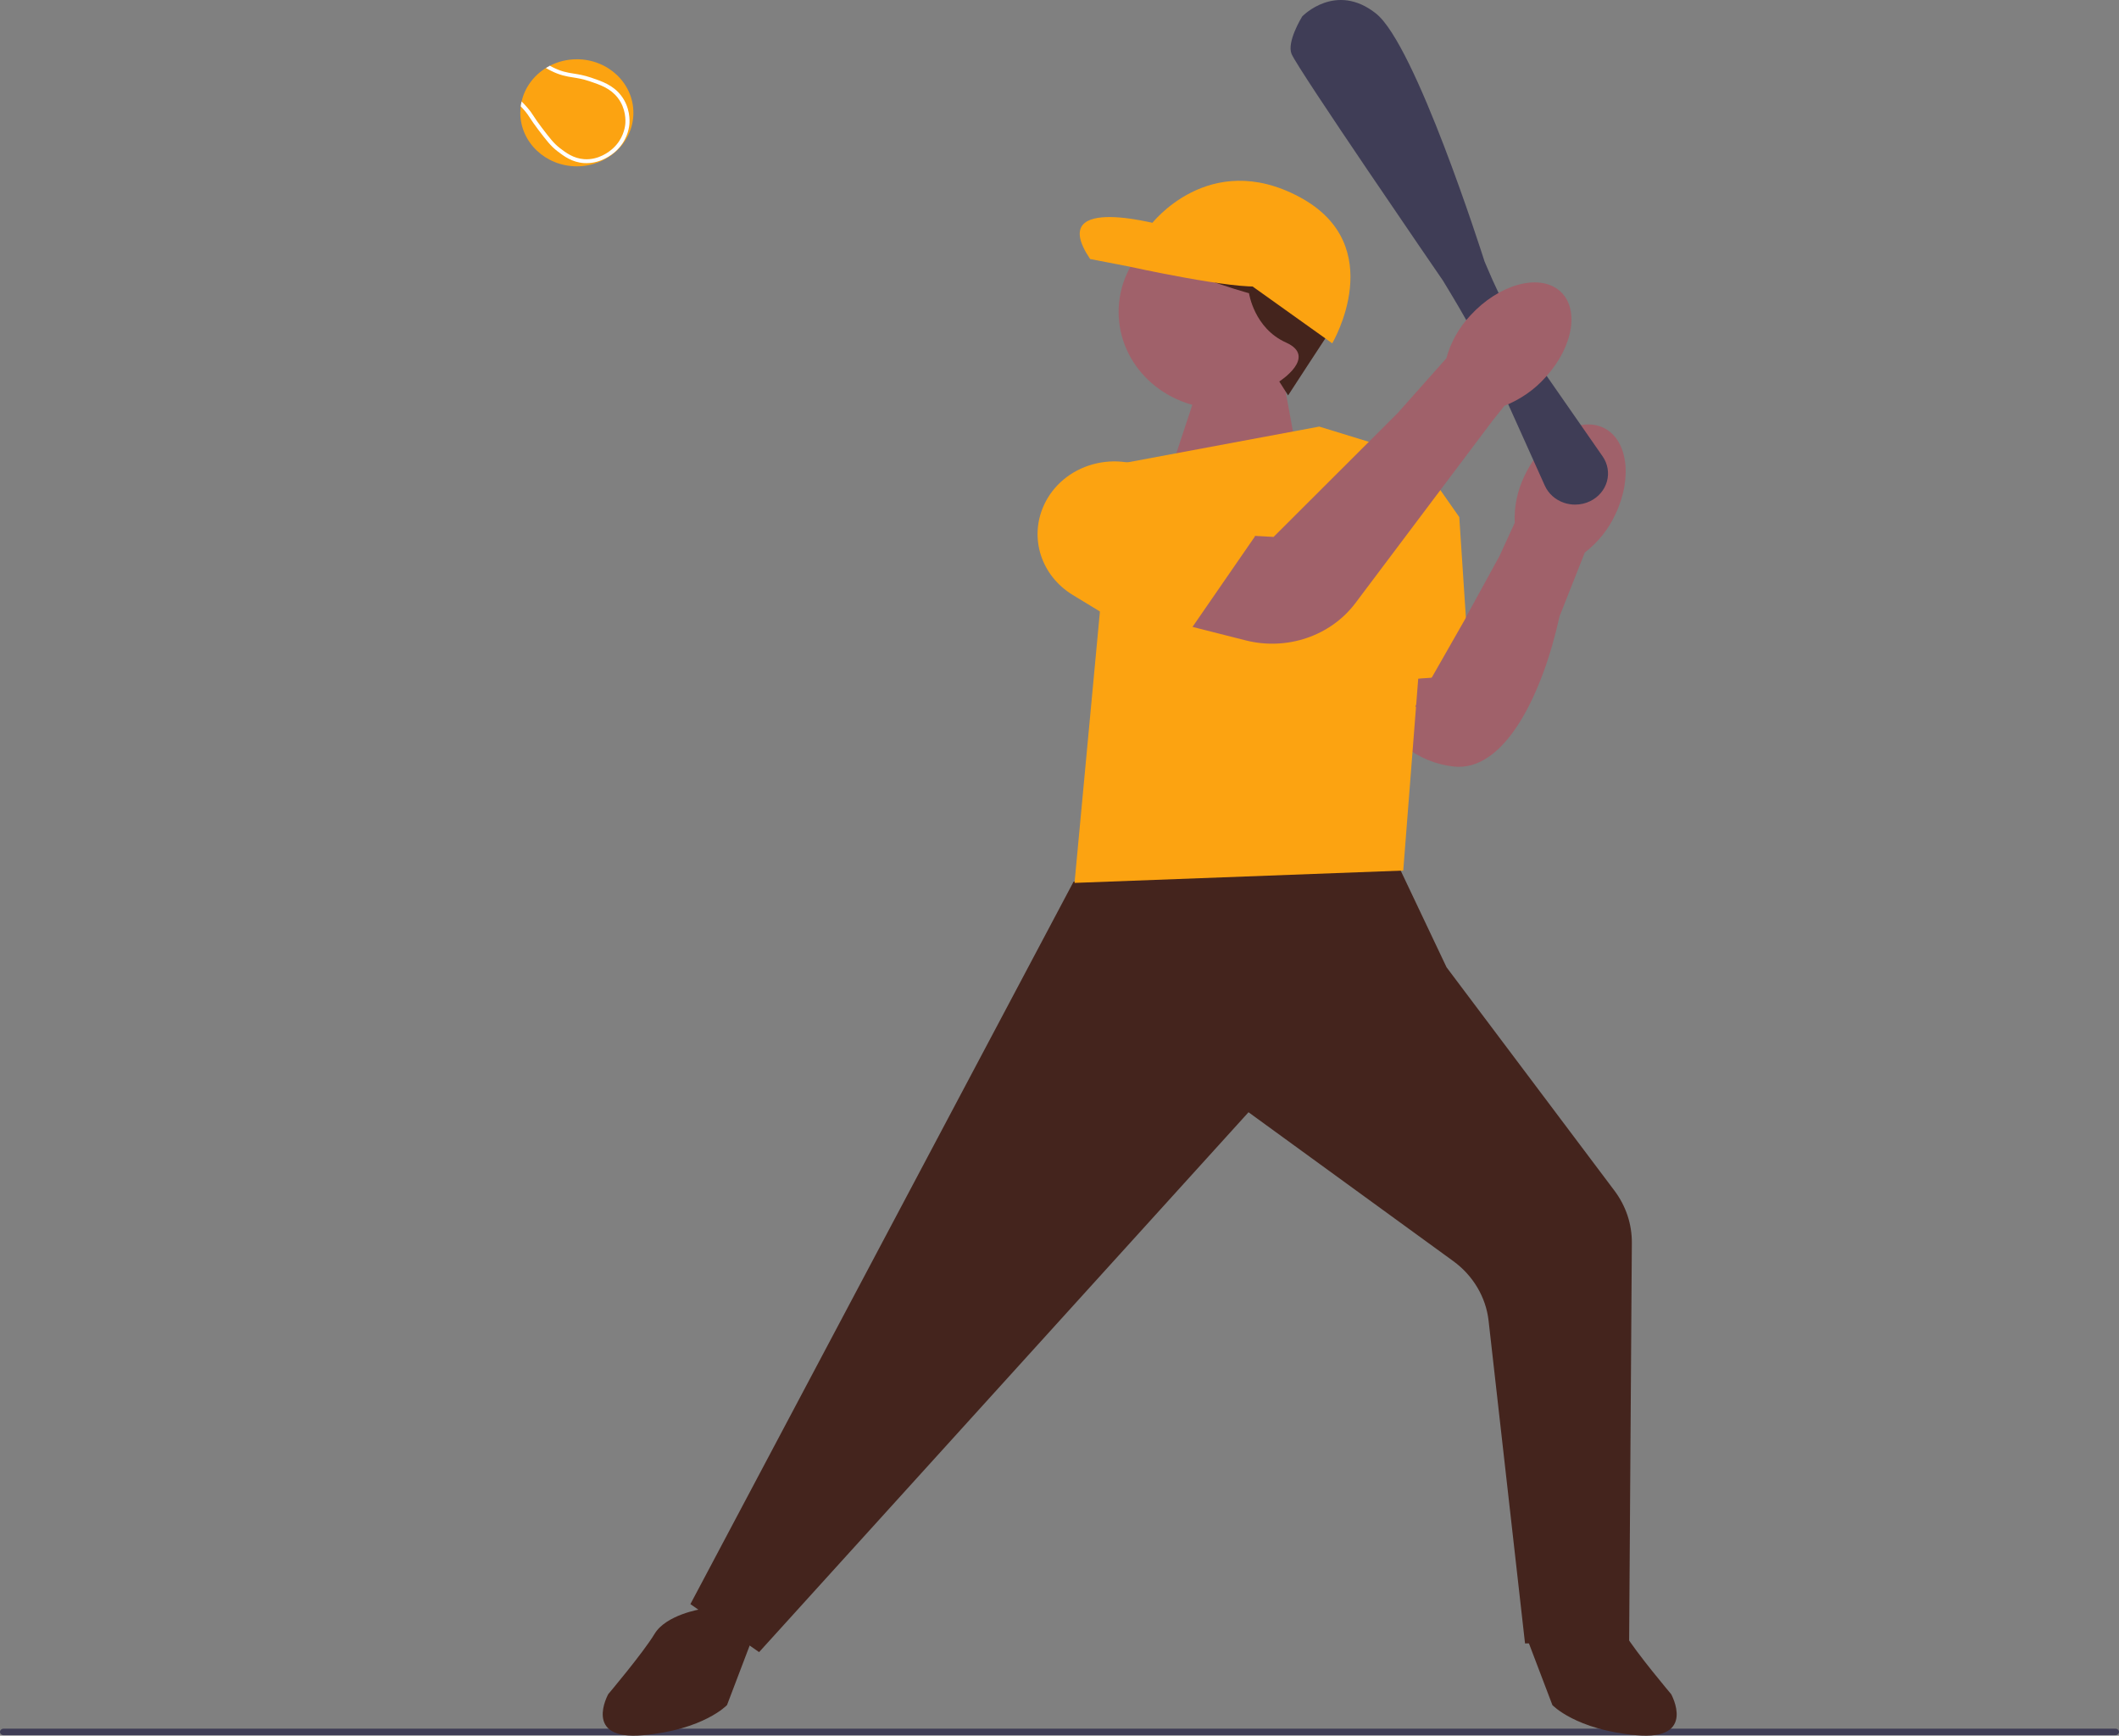 <svg width="210" height="172" viewBox="0 0 210 172" fill="none" xmlns="http://www.w3.org/2000/svg">
<rect x="0" y="0" width="210" height="172" fill="#808080" stroke="none"/>
<g clip-path="url(#clip0_476_975)">
<path d="M0 171.629C0 171.808 0.152 171.952 0.342 171.952H209.658C209.848 171.952 210 171.808 210 171.629C210 171.45 209.848 171.306 209.658 171.306H0.342C0.152 171.306 0 171.45 0 171.629Z" fill="#3F3D56"/>
<path d="M127.299 38.2L128.447 44.446L116.105 46.347L118.976 37.657L127.299 38.2Z" fill="#A0616A"/>
<path d="M158.777 42.329C161.263 43.384 161.859 47.236 160.106 50.932C159.428 52.419 158.382 53.73 157.058 54.756L154.553 61.085C152.909 68.629 149.168 76.573 144.015 75.957C136.721 75.085 134.424 66.697 134.424 66.697L144.238 63.064L148.62 55.071L150.114 51.81C150.043 50.192 150.382 48.582 151.103 47.114C152.856 43.416 156.291 41.274 158.777 42.329Z" fill="#A0616A"/>
<path d="M75.228 163.721L68.422 158.961L68.476 158.859L106.395 87.37L106.466 87.359L137 82.453L143.359 95.856L159.99 117.982C161.136 119.506 161.734 121.3 161.722 123.17L161.453 162.582L151.136 162.861L151.122 162.736L147.523 130.871C147.261 128.549 145.988 126.4 144.03 124.977L123.732 110.22L75.228 163.721H75.228Z" fill="#44241D"/>
<path d="M69.465 159.463C69.465 159.463 66.021 160.006 64.873 161.907C63.725 163.808 60.281 167.882 60.281 167.882C60.281 167.882 57.698 172.499 63.725 171.956C69.752 171.413 72.049 168.968 72.049 168.968L74.632 162.179L69.465 159.463Z" fill="#44241D"/>
<path d="M156.431 159.463C156.431 159.463 159.875 160.006 161.023 161.907C162.171 163.808 165.615 167.882 165.615 167.882C165.615 167.882 168.199 172.499 162.171 171.956C156.144 171.413 153.848 168.968 153.848 168.968L151.265 162.179L156.431 159.463Z" fill="#44241D"/>
<path d="M110.365 46.076L130.743 42.273L142.224 45.804L139.067 86.27L106.49 87.492L110.365 46.076Z" fill="#FCA311"/>
<path d="M140.18 44.898L144.619 51.242L145.649 66.884L132.465 67.831L132.82 47.566L140.18 44.898Z" fill="#FCA311"/>
<path d="M152.38 60.122L147.045 58.116L140.263 70.003L146.457 72.925L152.38 60.122Z" fill="#A0616A"/>
<path d="M156.098 50.005C155.727 50.005 155.356 49.946 155.001 49.826C154.147 49.537 153.453 48.919 153.098 48.129L149.052 39.134C147.528 35.746 145.777 32.407 143.849 29.21L143.003 27.81C142.422 26.964 128.654 6.914 127.999 5.348C127.506 4.168 128.981 1.746 129.044 1.644L129.061 1.621C129.094 1.587 132.397 -1.818 136.371 1.344C140.273 4.448 146.842 25.022 147.119 25.897L147.297 26.32C148.917 30.193 150.965 33.922 153.385 37.402L158.824 45.224C159.33 45.951 159.487 46.852 159.257 47.695C159.026 48.537 158.426 49.252 157.61 49.655C157.14 49.888 156.62 50.005 156.098 50.005Z" fill="#3F3D56"/>
<path d="M119.809 52.866L126.217 53.206L138.528 40.917L143.338 35.506C143.76 33.936 144.572 32.486 145.707 31.274C148.505 28.206 152.445 27.084 154.508 28.769C156.571 30.453 155.976 34.305 153.179 37.372C152.078 38.612 150.68 39.586 149.101 40.21L147.914 41.69L134.327 59.761C131.876 63.022 127.541 64.497 123.456 63.461L115.14 61.352L119.809 52.866Z" fill="#A0616A"/>
<path d="M116.213 64.976L106.325 58.966C103.182 57.056 101.975 53.314 103.453 50.069C104.351 48.098 106.114 46.621 108.29 46.016C110.464 45.411 112.794 45.751 114.676 46.95L124.385 53.134L116.213 64.976Z" fill="#FCA311"/>
<path d="M120.991 40.496C126.586 40.496 131.122 36.203 131.122 30.909C131.122 25.614 126.586 21.322 120.991 21.322C115.395 21.322 110.859 25.614 110.859 30.909C110.859 36.203 115.395 40.496 120.991 40.496Z" fill="#A0616A"/>
<path d="M127.655 39.184L126.781 37.805C126.781 37.805 130.612 35.361 127.447 33.943C124.281 32.524 123.781 29.056 123.781 29.056C123.781 29.056 114.534 26.535 115.034 24.643C115.533 22.752 114.117 21.412 116.449 20.623C118.782 19.835 129.194 20.622 130.36 22.907C131.527 25.193 132.694 31.498 132.111 32.366C131.528 33.233 127.655 39.184 127.655 39.184V39.184Z" fill="#44241D"/>
<path d="M125.03 28.346L115.617 22.436C115.617 22.436 103.455 18.891 108.037 25.669L111.911 26.417C111.911 26.417 122.448 28.741 125.03 28.346H125.03Z" fill="#FCA311"/>
<path d="M122.198 27.007L132.028 34.021C132.028 34.021 137.774 24.325 128.777 19.518C119.781 14.711 114.076 22.239 114.076 22.239L116.45 24.643L122.198 27.007Z" fill="#FCA311"/>
<path d="M51.565 11.177C51.565 14.105 54.073 16.481 57.17 16.481C58.685 16.481 60.06 15.911 61.068 14.985C62.121 14.021 62.772 12.671 62.772 11.177C62.772 8.249 60.264 5.873 57.17 5.873C56.2 5.873 55.29 6.107 54.495 6.514C54.36 6.585 54.228 6.661 54.099 6.742C52.888 7.492 52.007 8.673 51.694 10.056C51.654 10.213 51.625 10.373 51.608 10.536C51.579 10.745 51.565 10.96 51.565 11.177H51.565Z" fill="#FCA311"/>
<path d="M51.608 10.536C51.697 10.629 51.788 10.729 51.889 10.843C52.228 11.229 52.362 11.438 52.552 11.729C52.715 11.981 52.922 12.296 53.327 12.829C54.162 13.926 54.581 14.477 55.233 14.977C55.876 15.468 56.676 16.082 57.879 16.161C57.962 16.166 58.045 16.166 58.126 16.166C59.581 16.166 60.643 15.338 61.047 14.966C62.107 13.988 62.328 12.801 62.373 12.337C62.411 11.962 62.462 10.648 61.553 9.466C60.749 8.423 59.638 8.051 58.562 7.687C57.859 7.451 57.325 7.367 56.851 7.291C56.203 7.188 55.646 7.098 54.793 6.674C54.676 6.615 54.578 6.563 54.495 6.514C54.36 6.585 54.228 6.661 54.099 6.742C54.119 6.753 54.142 6.767 54.165 6.78C54.277 6.843 54.414 6.919 54.604 7.014C55.514 7.467 56.131 7.568 56.782 7.671C57.262 7.747 57.758 7.826 58.427 8.051C59.489 8.41 60.494 8.747 61.223 9.694C62.049 10.767 62.001 11.959 61.969 12.299C61.926 12.723 61.725 13.801 60.763 14.689C60.376 15.045 59.325 15.867 57.908 15.775C56.831 15.705 56.088 15.134 55.488 14.678C54.88 14.211 54.472 13.673 53.66 12.606C53.261 12.082 53.06 11.772 52.899 11.525C52.71 11.234 52.56 11.003 52.205 10.599C52.012 10.379 51.843 10.202 51.694 10.056C51.654 10.213 51.625 10.373 51.608 10.536L51.608 10.536Z" fill="white"/>
</g>
<defs>
<clipPath id="clip0_476_975">
<rect width="210" height="172" fill="white"/>
</clipPath>
</defs>
</svg>

